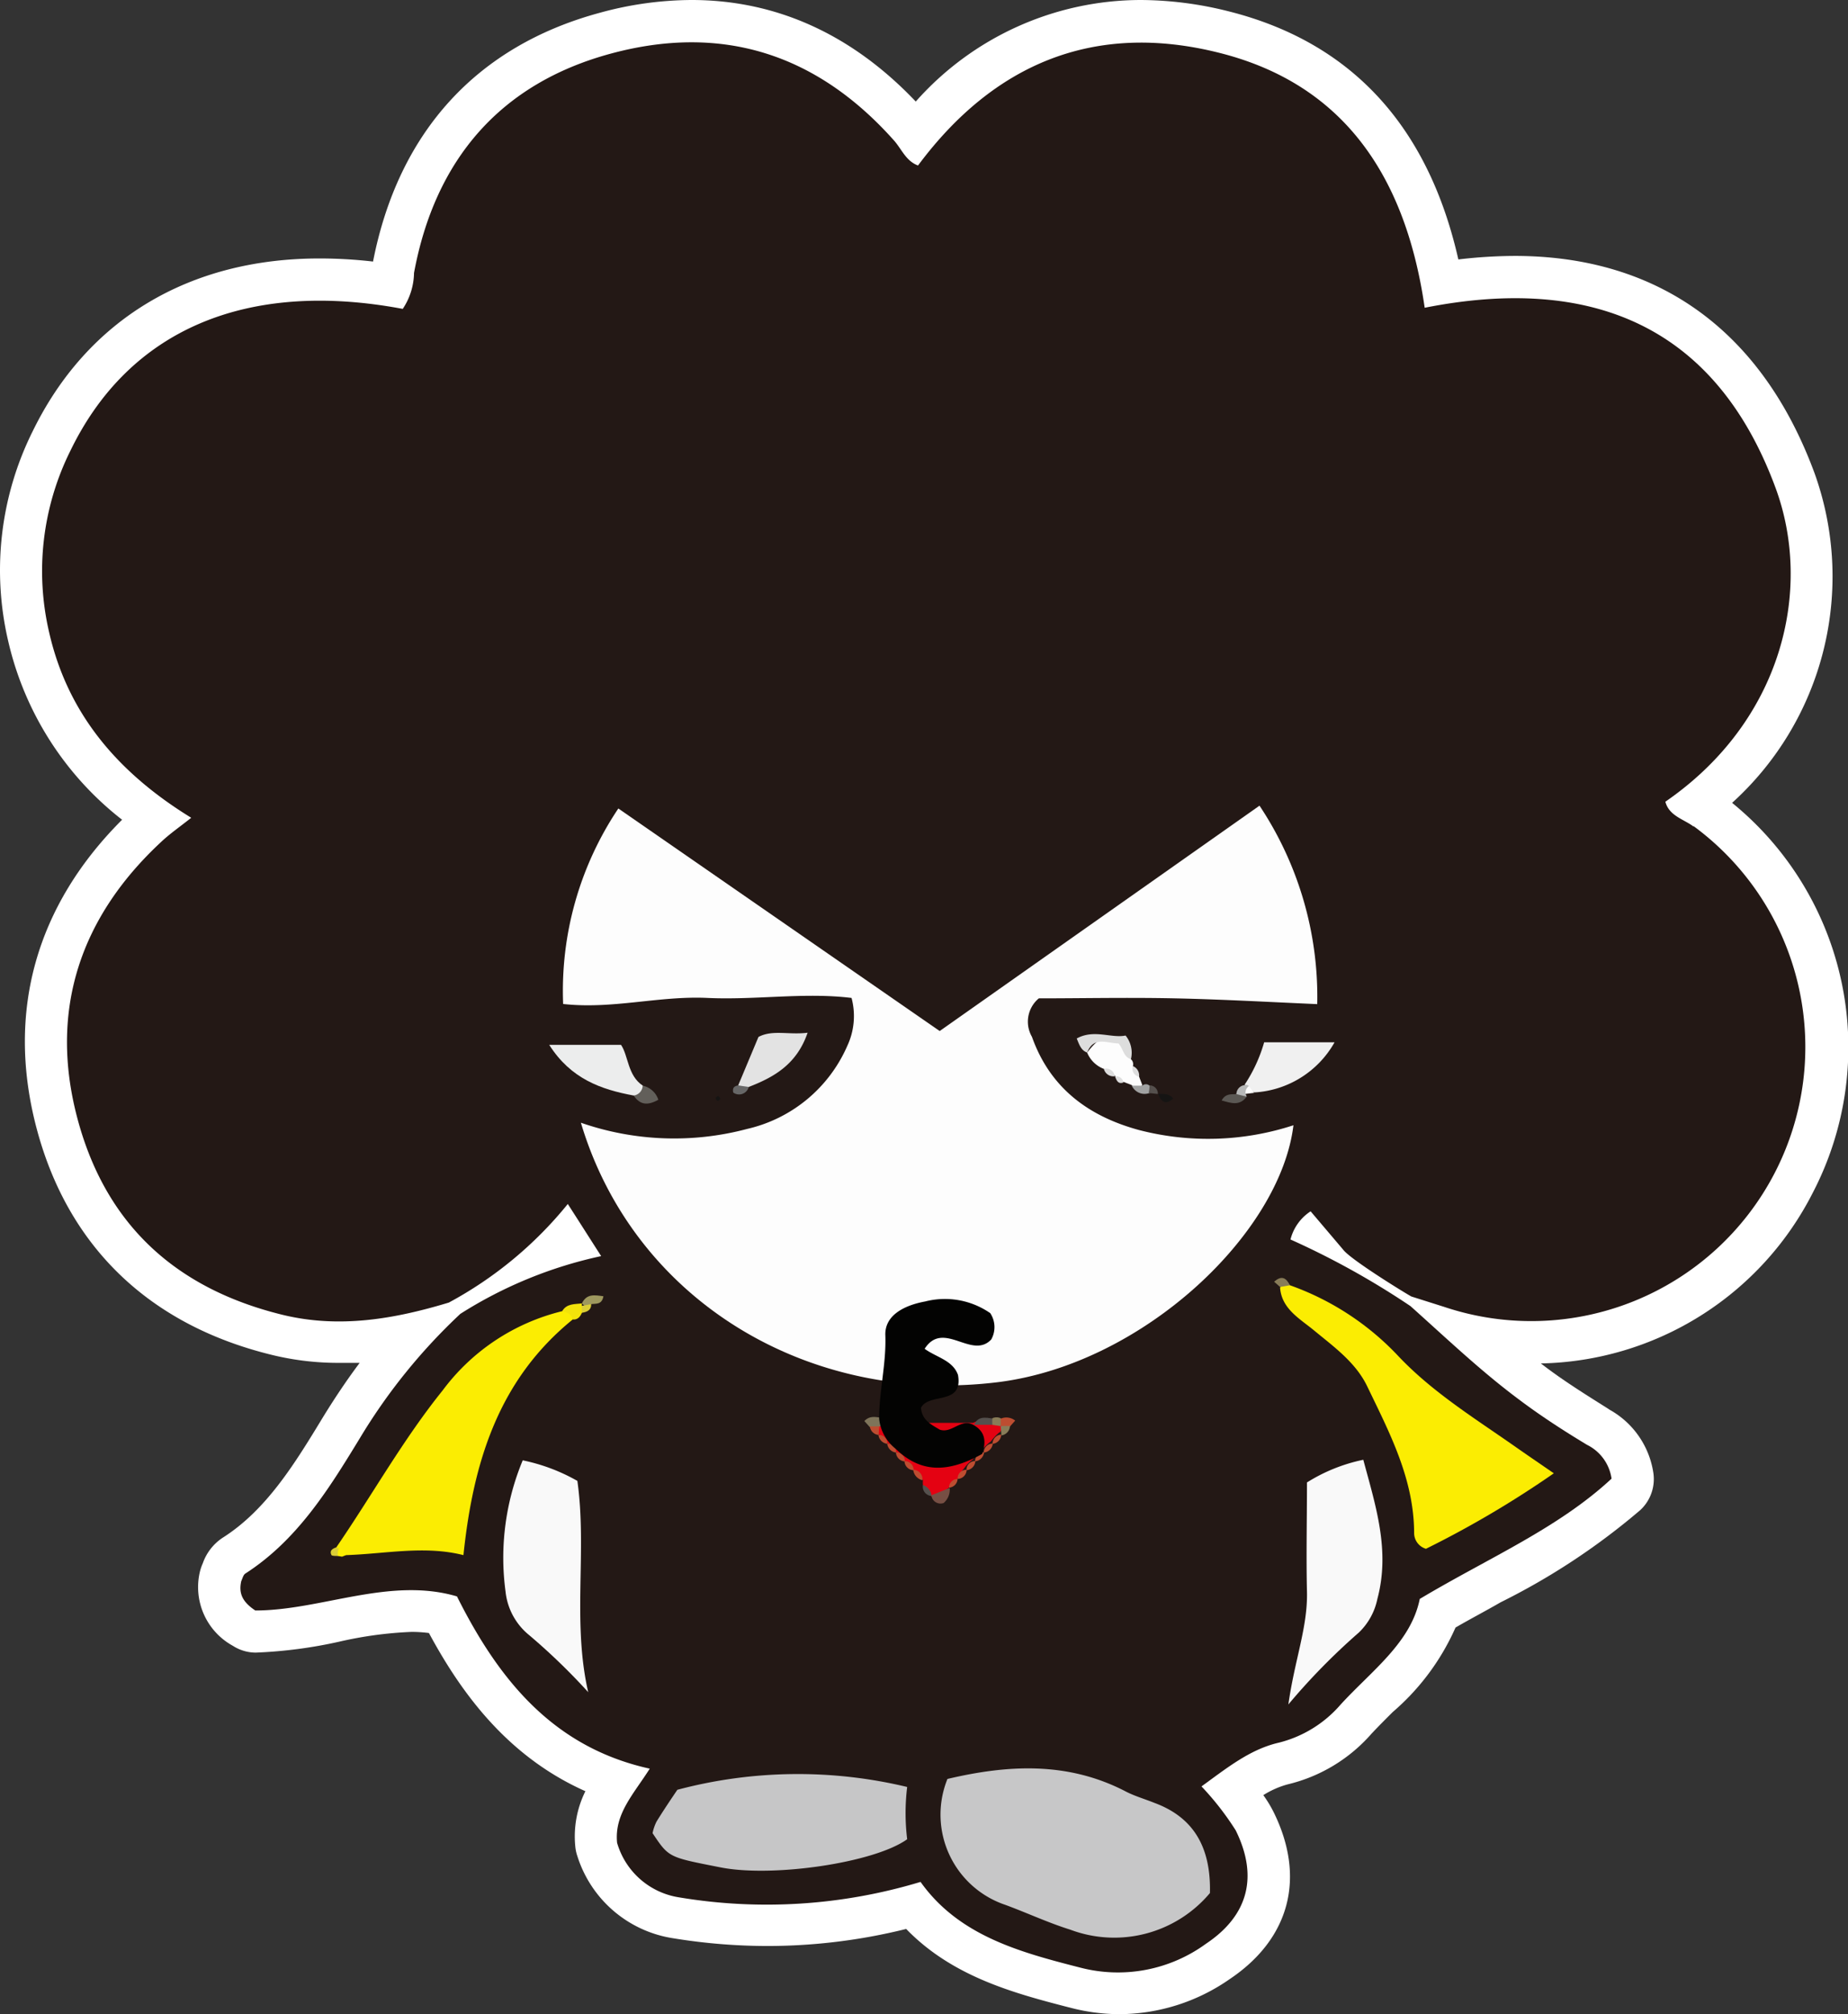 <svg viewBox="0 0 131.23 143.01" xmlns="http://www.w3.org/2000/svg"><rect x="0" y="0" width="131.23" height="143.01" fill="#333333" stroke="none"/><path d="m120.26 58.68c-.71-.53-1.73-.75-2-1.76 8.36-5.76 10.47-15.11 7.83-22.27-4.31-11.68-13.28-15.11-24.92-12.8-1.43-9.92-6.22-16-14.59-18.1-8.86-2.23-16 .76-21.39 8-.86-.32-1.16-1.16-1.7-1.77-5.49-6.17-12.22-8.3-20.09-6.18s-12.51 7.53-14 15.58a4.72 4.72 0 0 1 -.8 2.55c-11.06-2.08-19.43 1.46-23.6 10.07a19.16 19.16 0 0 0 -1.5 12.94c1.35 5.87 5 10 10.08 13.12-.82.65-1.5 1.12-2.1 1.68-5.8 5.37-8 12-6 19.6s7 12.14 14.55 14c4.07 1 8 .3 11.84-.86a27.85 27.85 0 0 0 8.45-7c.84 1.3 1.52 2.38 2.37 3.7a30.64 30.64 0 0 0 -10 4.1 41 41 0 0 0 -7.15 8.85c-2.2 3.61-4.44 7.22-8.12 9.59-.15.1-.2.35-.29.54-.17.78 0 1.42 1 2.08 4.66 0 9.54-2.41 14.32-1 3 6 6.9 10.73 13.69 12.23-1.16 1.83-2.52 3.21-2.32 5.26a5.45 5.45 0 0 0 4.42 3.88 37.75 37.75 0 0 0 17.13-1.1c2.73 3.84 7.1 5 11.36 6.09a10.61 10.61 0 0 0 8.91-1.7c3-2 3.73-4.77 2.11-8.05a20.2 20.2 0 0 0 -2.43-3.12c1.81-1.31 3.44-2.63 5.47-3.1a8.52 8.52 0 0 0 4.4-2.7c2.19-2.4 5-4.39 5.63-7.51 4.87-2.91 9.81-5 13.62-8.54a3.18 3.18 0 0 0 -1.74-2.4c-1.66-1-3.33-2.08-4.89-3.26-2.68-2-5.1-4.31-7.65-6.59a57.16 57.16 0 0 0 -8.52-4.73 3.37 3.37 0 0 1 1.43-2l2.3 2.71c.52.72 4.66 3.25 4.86 3.34l2.34.74a19.46 19.46 0 0 0 17.69-34.14z"/><path d="m98.41 94.35a3 3 0 0 1 -1.81-.61c-.11-.09-.23-.19-.33-.29a3 3 0 0 1 3.88-4.55l.14.1a3 3 0 0 1 -1.87 5.35z" fill="#fff"/><path d="m98.35 94.3a3 3 0 0 1 -1.7-.53h-.05a3 3 0 0 1 3.4-4.98l.1.06a3.7 3.7 0 0 1 .29.24 3 3 0 0 1 -2 5.21z" fill="#fff"/><path d="m79.49 143a13.82 13.82 0 0 1 -3.49-.46l-.2-.05c-3.88-1-8.21-2.19-11.45-5.54a40.91 40.91 0 0 1 -9.81 1.21 41.68 41.68 0 0 1 -6.74-.55 8.48 8.48 0 0 1 -6.8-5.83 2.9 2.9 0 0 1 -.15-.71 7.23 7.23 0 0 1 .72-3.9c-5.55-2.47-8.83-7-11.11-11.23a9.65 9.65 0 0 0 -1.23-.08 27.7 27.7 0 0 0 -5.12.69 32.93 32.93 0 0 1 -5.95.78 3 3 0 0 1 -1.62-.48 4.75 4.75 0 0 1 -2.35-5.24 3.48 3.48 0 0 1 .21-.62 3.6 3.6 0 0 1 1.39-1.8c3.17-2 5.21-5.39 7.18-8.63.82-1.33 1.67-2.6 2.57-3.8-.49 0-1 0-1.48 0a19.84 19.84 0 0 1 -4.77-.57c-8.74-2.14-14.52-7.74-16.72-16.19-2.13-8.19 0-15.71 6.1-21.8a22.45 22.45 0 0 1 -8.08-12.65 22.11 22.11 0 0 1 1.72-14.91c3.86-7.93 11.09-12.29 20.38-12.29a33.17 33.17 0 0 1 3.8.22c1.8-9.2 7.37-15.31 16.13-17.67a24.86 24.86 0 0 1 6.49-.9c6 0 11.38 2.43 15.92 7.21a21.38 21.38 0 0 1 15.97-7.21 25.82 25.82 0 0 1 6.27.81c8.67 2.19 14.14 8.11 16.29 17.61a34.94 34.94 0 0 1 4-.25c10.21 0 17.58 5.34 21.3 15.44a21.68 21.68 0 0 1 -5.86 23.39 22.37 22.37 0 0 1 5.72 27.7 22.14 22.14 0 0 1 -19.3 12.1l.21.16c1.39 1.06 2.89 2 4.48 3l.18.12a6.18 6.18 0 0 1 3.11 4.44 3 3 0 0 1 -.93 2.7 48.3 48.3 0 0 1 -9.91 6.54c-1 .58-2.13 1.17-3.2 1.79a16.92 16.92 0 0 1 -4.46 6c-.5.5-1 1-1.5 1.53a11.42 11.42 0 0 1 -5.94 3.6 6.33 6.33 0 0 0 -1.75.77 8.69 8.69 0 0 1 .73 1.2c2.3 4.65 1.16 9-3.13 11.87a13.78 13.78 0 0 1 -7.82 2.48z" fill="#fff"/><path d="m98.35 91.3s-.01-.01 0 0z" fill="#231815"/><path d="m120.26 58.68c-.71-.53-1.73-.75-2-1.76 8.36-5.76 10.47-15.11 7.83-22.27-4.31-11.68-13.28-15.11-24.92-12.8-1.43-9.92-6.22-16-14.59-18.1-8.86-2.23-16 .76-21.39 8-.86-.32-1.16-1.16-1.7-1.77-5.49-6.17-12.22-8.3-20.09-6.18s-12.51 7.53-14 15.58a4.72 4.72 0 0 1 -.8 2.55c-11.06-2.08-19.43 1.46-23.6 10.07a19.16 19.16 0 0 0 -1.5 12.94c1.35 5.87 5 10 10.08 13.12-.82.65-1.5 1.12-2.1 1.68-5.8 5.37-8 12-6 19.6s7 12.14 14.55 14c4.07 1 8 .3 11.84-.86a27.85 27.85 0 0 0 8.45-7c.84 1.3 1.52 2.38 2.37 3.7a30.64 30.64 0 0 0 -10 4.1 41 41 0 0 0 -7.15 8.85c-2.2 3.61-4.44 7.22-8.12 9.59-.15.1-.2.35-.29.54-.17.78 0 1.42 1 2.08 4.66 0 9.54-2.41 14.32-1 3 6 6.9 10.73 13.69 12.23-1.16 1.83-2.52 3.21-2.32 5.26a5.45 5.45 0 0 0 4.42 3.88 37.75 37.75 0 0 0 17.13-1.1c2.73 3.84 7.1 5 11.36 6.09a10.61 10.61 0 0 0 8.91-1.7c3-2 3.73-4.77 2.11-8.05a20.2 20.2 0 0 0 -2.43-3.12c1.81-1.31 3.44-2.63 5.47-3.1a8.52 8.52 0 0 0 4.4-2.7c2.19-2.4 5-4.39 5.63-7.51 4.87-2.91 9.81-5 13.62-8.54a3.18 3.18 0 0 0 -1.74-2.4c-1.66-1-3.33-2.08-4.89-3.26-2.68-2-5.1-4.31-7.65-6.59a57.16 57.16 0 0 0 -8.52-4.73 3.37 3.37 0 0 1 1.43-2l2.3 2.71c.52.72 4.66 3.25 4.86 3.34l2.34.74a19.46 19.46 0 0 0 17.69-34.14z" fill="#231815"/><path d="m41.25 79.71a20.17 20.17 0 0 0 11.81.44 10.26 10.26 0 0 0 7.11-5.9 5 5 0 0 0 .3-3.4c-3.33-.41-6.8.16-10.24 0s-6.72.82-10.24.43a23.24 23.24 0 0 1 3.92-13.88l22.82 15.8 22.71-16a24.5 24.5 0 0 1 4.1 14.09c-3.45-.15-6.78-.34-10.12-.41s-6.57 0-9.65 0a2.15 2.15 0 0 0 -.49 2.73c1.29 3.63 4 5.63 7.57 6.61a19.52 19.52 0 0 0 11-.33c-.93 7.67-10.63 16.91-20.9 18.23-13.57 1.71-25.95-5.84-29.7-18.41z" fill="#fdfdfd"/><path d="m85.92 134.4a8.87 8.87 0 0 1 -9.92 2.6c-1.57-.49-3.06-1.19-4.61-1.76a6.76 6.76 0 0 1 -4.11-8.94c4.25-1 8.54-1.27 12.7.91.63.32 1.33.52 2 .79 2.7 1 4.02 3.05 3.94 6.4z" fill="#c7c7c8"/><path d="m46.34 130.15a3.32 3.32 0 0 1 .28-.82c.48-.78 1-1.55 1.48-2.26a33.31 33.31 0 0 1 16.32-.2 15.3 15.3 0 0 0 0 3.71c-2.33 1.68-9.55 2.73-13.25 2s-3.66-.68-4.83-2.43z" fill="#c6c6c7"/><path d="m91.6 91.25a19.51 19.51 0 0 1 7.67 5c2.41 2.56 5.4 4.41 8.26 6.41.84.59 1.68 1.16 2.81 1.94a71.23 71.23 0 0 1 -9.08 5.36 1.17 1.17 0 0 1 -.84-1.09c0-3.84-1.73-7.12-3.33-10.44-.82-1.71-2.37-2.81-3.81-4-1-.82-2.26-1.51-2.38-3a.44.44 0 0 1 .7-.18z" fill="#fbed02"/><path d="m40.67 93.68c-5.2 4.22-7.06 10-7.76 16.73-2.76-.7-5.54-.09-8.34 0a6 6 0 0 0 -.58-.25c0-.1-.08-.2-.11-.3 2.54-3.7 4.73-7.64 7.55-11.14a15 15 0 0 1 8.49-5.63c.61-.27.83-.03.75.59z" fill="#fbed02"/><path d="m37.12 103.68a13.2 13.2 0 0 1 3.88 1.46c.7 4.94-.38 10 .77 15a44.41 44.41 0 0 0 -4.3-4.14 4.59 4.59 0 0 1 -1.57-3 18 18 0 0 1 1.22-9.32z" fill="#f9f9f9"/><path d="m92.81 105.25a12.13 12.13 0 0 1 4-1.61c.88 3.28 1.92 6.44 1 9.88a4.57 4.57 0 0 1 -1.32 2.39 46.06 46.06 0 0 0 -5 5.1c.44-3.15 1.38-5.49 1.32-8s0-5.13 0-7.76z" fill="#f9f9f9"/><path d="m65.54 105.43a2 2 0 0 1 0-.34 2.1 2.1 0 0 0 -.65-.74 2.51 2.51 0 0 0 -.65-.65 2.82 2.82 0 0 0 -.64-.65 2.78 2.78 0 0 0 -.64-.64 2.59 2.59 0 0 0 -.64-.64.55.55 0 0 1 -.17-.48c0-.18.06-.26.1-.26a1.59 1.59 0 0 1 .8-.21 2.37 2.37 0 0 1 1.2.2h4.84a2.1 2.1 0 0 1 1-.2 5.81 5.81 0 0 1 .72 0l.3.23a.73.73 0 0 1 -.13.68v-.05a3.88 3.88 0 0 0 -.62.66 3 3 0 0 0 -.64.64 3 3 0 0 0 -.64.64 2.6 2.6 0 0 0 -.63.65 2.33 2.33 0 0 0 -.45.73 2.33 2.33 0 0 0 -.64.65c-.42.21-.6 1-1.3.52a2.89 2.89 0 0 1 -.52-.74z" fill="#e40212"/><path d="m45 77.78c-2.32-.43-4.46-1.18-6-3.6h5.1c.53.78.46 2.18 1.55 2.9.17.59-.03.84-.65.7z" fill="#eceded"/><path d="m88.39 77a10.83 10.83 0 0 0 1.38-3h5a7 7 0 0 1 -5.7 3.56 2.34 2.34 0 0 0 -.55-.27z" fill="#f0f0f0"/><path d="m52.42 77.06 1.44-3.44c1-.53 2.15-.13 3.49-.3-.77 2.24-2.37 3.15-4.18 3.85a.56.56 0 0 1 -.75-.11z" fill="#e3e3e3"/><path d="m78.39 75.89a2.09 2.09 0 0 1 -1.19-1.16c1.24-1.61 2-1.5 3.11.47a.48.48 0 0 1 .14.49 5.08 5.08 0 0 0 .44.75l.23.6a.48.48 0 0 1 -.75 0l-.59-.23a1.14 1.14 0 0 1 -.6-.43 2 2 0 0 0 -.79-.49z" fill="#fdfdfd"/><path d="m80.31 75.2c-.53-.16-.55-.74-.88-1.12-.81 0-1.76-.55-2.23.65-.44-.16-.56-.57-.74-1 1.23-.68 2.45 0 3.47-.21a1.94 1.94 0 0 1 .38 1.68z" fill="#ddd"/><path d="m45 77.78a.74.74 0 0 0 .64-.7 1.49 1.49 0 0 1 1.11 1c-.67.37-1.26.44-1.75-.3z" fill="#625f5a"/><path d="m41.32 92.54c.34-.72.92-.59 1.53-.51-.11.62-.53.51-.87.56l-.35.23z" fill="#9e985e"/><path d="m66.14 106.16 1.3-.52a1.26 1.26 0 0 1 -.43 1.07.65.65 0 0 1 -.87-.55z" fill="#774f44"/><path d="m88.53 77.86c-.51.69-1.12.45-1.78.27.28-.51.69-.43 1-.45l.46-.28z" fill="#5b5854"/><path d="m63 101.16c-.2 0-.39.09-.59.12a.46.46 0 0 1 -.68 0l-.35-.39c.48-.5 1-.2 1.59-.2.21.09.29.2.22.31s-.08.16-.19.16z" fill="#7e745a"/><path d="m40.67 93.68c-.1-.39-.41-.51-.75-.59.32-.55.88-.49 1.4-.55v.17c.16.1.21.21.16.32s-.11.17-.16.17c-.11.29-.32.52-.65.48z" fill="#f2e30b"/><path d="m52.42 77.06.75.11a.71.71 0 0 1 -1.1.4c-.07-.33.06-.46.35-.51z" fill="#676767"/><path d="m80.37 77.08h.75a.37.37 0 0 1 .51 0c.17.14.21.27.14.38s-.13.16-.2.16a1 1 0 0 1 -1.2-.54z" fill="#a1a2a2"/><path d="m91.6 91.25-.7.12-.42-.37c.52-.47.85-.29 1.12.25z" fill="#887c58"/><path d="m71.09 100.71a1 1 0 0 1 1 .15l-.33.37a.41.41 0 0 1 -.66 0c-.2-.13-.26-.25-.2-.38s.1-.14.19-.14z" fill="#bd4d31"/><path d="m82.22 77.67c.38 0 .8-.07 1.09.33-.56.49-.86.21-1.07-.35z" fill="#151413"/><path d="m70.47 101.16h-1.3c.28-.64.81-.52 1.33-.45.14.12.19.22.13.33s-.11.12-.16.12z" fill="#55504d"/><path d="m63 101.16a3.87 3.87 0 0 0 0-.48c.52-.06 1.05-.17 1.32.46z" fill="#55504d"/><path d="m41.32 93.2v-.49l.66-.12c.02.41-.29.57-.66.61z" fill="#dbce36"/><path d="m88.53 77.86-.73-.18a.65.65 0 0 1 .59-.64.25.25 0 0 1 .29.07.6.6 0 0 1 -.23.55z" fill="#b8b9b9"/><path d="m88.45 77.66a.59.59 0 0 1 .23-.55l.38.48z" fill="#fdfdfd"/><path d="m51 77.81c.06.07.17.16.15.18-.12.23-.24.22-.32 0-.06-.05.06-.12.17-.18z" fill="#151413"/><path d="m70.47 101.16a3.71 3.71 0 0 1 0-.47.71.71 0 0 1 .59 0v.56z" fill="#887c58"/><path d="m61.77 101.27h.68a4.18 4.18 0 0 0 -.05.61.69.69 0 0 1 -.63-.61z" fill="#bd4d31"/><path d="m81.57 77.6a2.48 2.48 0 0 0 .06-.54.58.58 0 0 1 .59.61z" fill="#55504d"/><path d="m71.06 101.24h.66a.7.7 0 0 1 -.61.67z" fill="#887c58"/><g fill="#bd4d31"><path d="m62.38 101.87a.63.63 0 0 1 .64.64.72.72 0 0 1 -.64-.64z"/><path d="m70.48 102.51a.66.66 0 0 1 .62-.66.68.68 0 0 1 -.62.66z"/><path d="m63 102.49a.63.63 0 0 1 .64.64.72.72 0 0 1 -.64-.64z"/><path d="m69.86 103.13a.63.63 0 0 1 .64-.64.71.71 0 0 1 -.64.64z"/><path d="m63.62 103.11a.63.63 0 0 1 .64.65.68.68 0 0 1 -.64-.65z"/><path d="m69.24 103.75a.63.63 0 0 1 .64-.64.71.71 0 0 1 -.64.64z"/><path d="m64.23 103.73a.64.64 0 0 1 .65.65.66.66 0 0 1 -.65-.65z"/><path d="m68.63 104.38a.62.62 0 0 1 .63-.65.68.68 0 0 1 -.63.65z"/><path d="m64.85 104.35a.66.66 0 0 1 .65.74.85.85 0 0 1 -.65-.74z"/><path d="m68 105a.62.62 0 0 1 .64-.65.65.65 0 0 1 -.64.65z"/><path d="m67.39 105.62a.62.62 0 0 1 .61-.62.65.65 0 0 1 -.61.62z"/></g><path d="m65.54 105.43a.91.91 0 0 1 .61.78.66.66 0 0 1 -.61-.78z" fill="#55504d"/><path d="m24 110.47c-.16 0-.42 0-.46-.06-.16-.31.06-.46.34-.55l.19.09a.31.31 0 0 1 -.07.52z" fill="#dbce36"/><path d="m24 110.47a.73.73 0 0 1 .07-.52.49.49 0 0 1 .5.46l-.28.11z" fill="#fdef00"/><path d="m79.18 76.42a.52.52 0 0 1 .6.43c-.38.15-.5-.15-.6-.43z" fill="#ddd"/><path d="m80.89 76.44a.57.57 0 0 1 -.44-.75.72.72 0 0 1 .44.75z" fill="#ddd"/><path d="m78.39 75.89a.61.61 0 0 1 .77.52.69.69 0 0 1 -.77-.52z" fill="#ddd"/><path d="m65.66 95.76c.83.61 2 .81 2.37 1.86.38 2.19-2.06 1.23-2.63 2.33.07.88.73 1.19 1.33 1.55.86.3 1.5-.82 2.38-.34s.93 1.22.63 2.07c-2.55 1.41-4.43 1.29-6.15-.38a3.11 3.11 0 0 1 -1.16-2.12c0-2 .51-3.9.44-5.92-.06-1.49 1.46-2.16 2.83-2.41a5.65 5.65 0 0 1 4.62.83 1.8 1.8 0 0 1 .07 1.87c-1.39 1.46-3.39-1.41-4.73.66z" fill="#030302"/></svg>